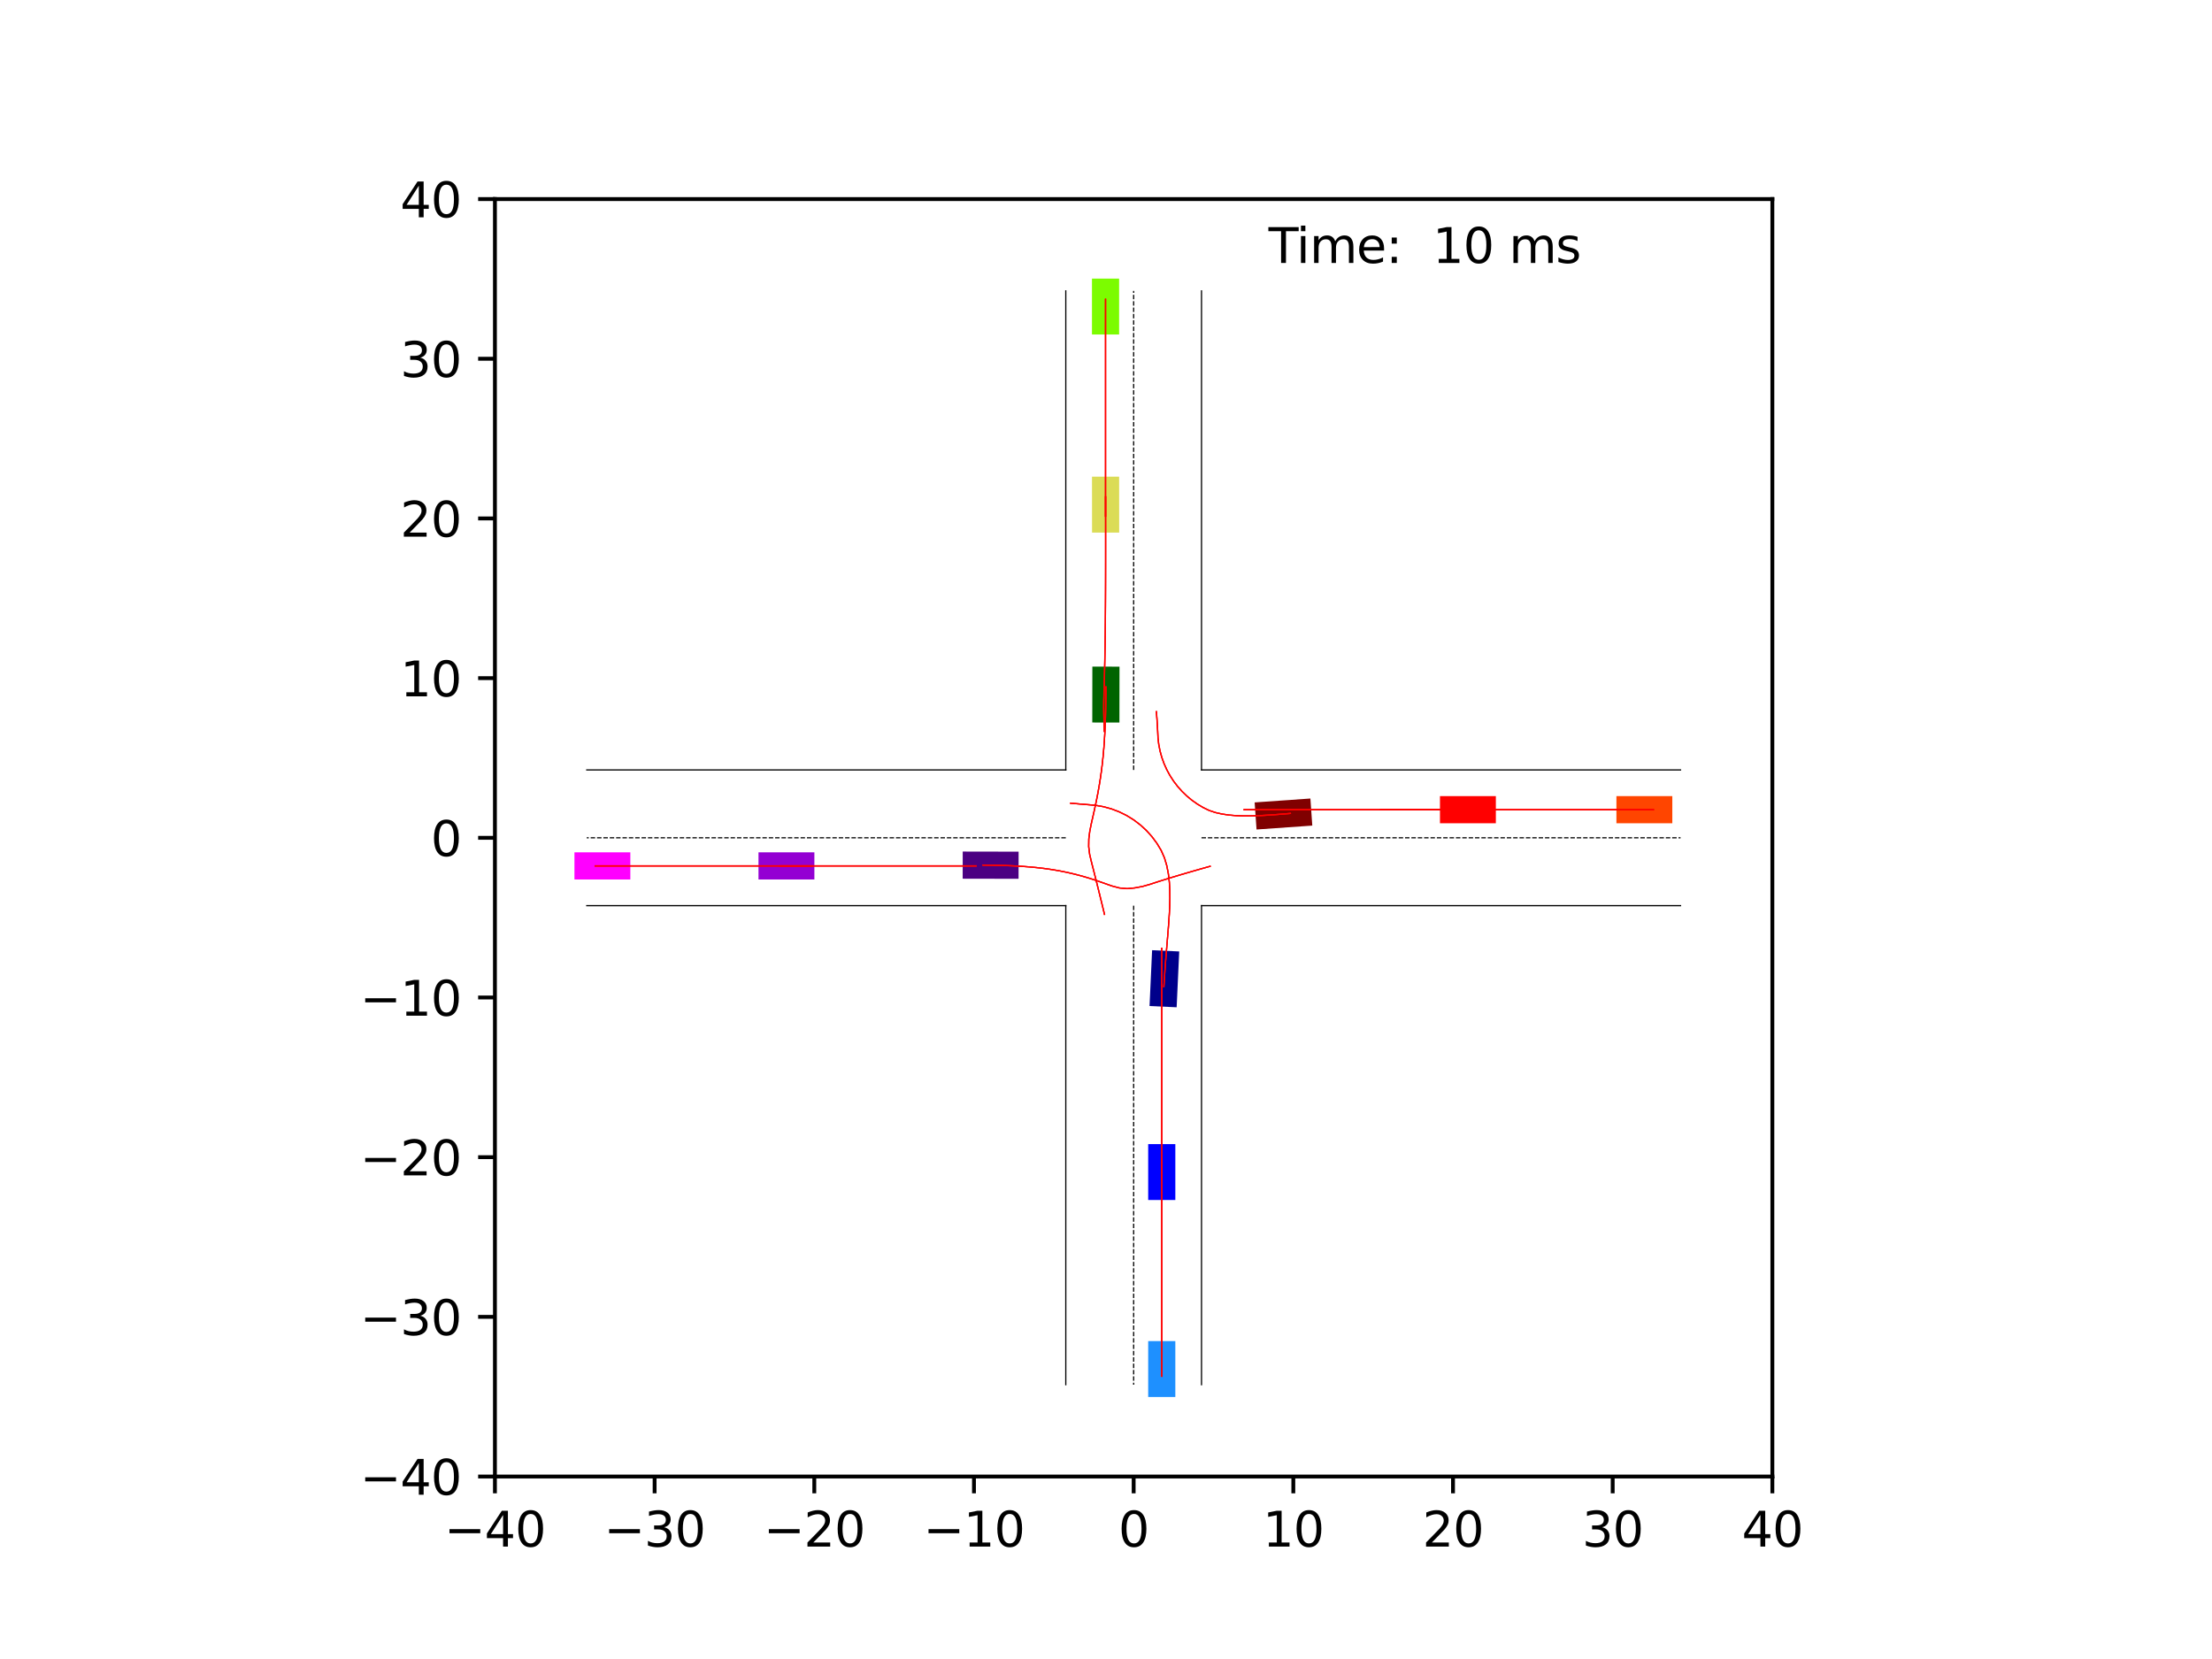 <?xml version="1.0" encoding="utf-8" standalone="no"?>
<!DOCTYPE svg PUBLIC "-//W3C//DTD SVG 1.1//EN"
  "http://www.w3.org/Graphics/SVG/1.1/DTD/svg11.dtd">
<svg xmlns:xlink="http://www.w3.org/1999/xlink" width="460.8pt" height="345.6pt" viewBox="0 0 460.8 345.6" xmlns="http://www.w3.org/2000/svg" version="1.1">
 <defs>
  <style type="text/css">*{stroke-linejoin: round; stroke-linecap: butt}</style>
 </defs>
 <g id="figure_1">
  <g id="patch_1">
   <path d="M 0 345.6 
L 460.8 345.6 
L 460.8 0 
L 0 0 
z
" style="fill: #ffffff"/>
  </g>
  <g id="axes_1">
   <g id="patch_2">
    <path d="M 103.104 307.584 
L 369.216 307.584 
L 369.216 41.472 
L 103.104 41.472 
z
" style="fill: #ffffff"/>
   </g>
   <g id="patch_3">
    <path d="M 245.118 209.835 
L 245.653 198.205 
L 240.004 197.945 
L 239.469 209.575 
z
" clip-path="url(#pdc57e44e2f)" style="fill: #00008b"/>
   </g>
   <g id="patch_4">
    <path d="M 272.979 166.345 
L 261.365 167.159 
L 261.76 172.8 
L 273.374 171.986 
z
" clip-path="url(#pdc57e44e2f)" style="fill: #800000"/>
   </g>
   <g id="patch_5">
    <path d="M 227.558 138.867 
L 227.541 150.509 
L 233.196 150.518 
L 233.213 138.875 
z
" clip-path="url(#pdc57e44e2f)" style="fill: #006400"/>
   </g>
   <g id="patch_6">
    <path d="M 200.543 183.048 
L 212.185 183.07 
L 212.196 177.416 
L 200.554 177.394 
z
" clip-path="url(#pdc57e44e2f)" style="fill: #4b0082"/>
   </g>
   <g id="patch_7">
    <path d="M 244.843 249.982 
L 244.843 238.339 
L 239.188 238.339 
L 239.188 249.982 
z
" clip-path="url(#pdc57e44e2f)" style="fill: #0000ff"/>
   </g>
   <g id="patch_8">
    <path d="M 311.614 165.845 
L 299.971 165.845 
L 299.971 171.5 
L 311.614 171.5 
z
" clip-path="url(#pdc57e44e2f)" style="fill: #ff0000"/>
   </g>
   <g id="patch_9">
    <path d="M 227.482 99.305 
L 227.492 110.947 
L 233.147 110.943 
L 233.137 99.3 
z
" clip-path="url(#pdc57e44e2f)" style="fill: #dbdc56"/>
   </g>
   <g id="patch_10">
    <path d="M 158.009 183.211 
L 169.651 183.211 
L 169.651 177.556 
L 158.009 177.556 
z
" clip-path="url(#pdc57e44e2f)" style="fill: #9400d3"/>
   </g>
   <g id="patch_11">
    <path d="M 244.843 291.018 
L 244.843 279.376 
L 239.188 279.376 
L 239.188 291.018 
z
" clip-path="url(#pdc57e44e2f)" style="fill: #1e90ff"/>
   </g>
   <g id="patch_12">
    <path d="M 348.374 165.845 
L 336.731 165.845 
L 336.731 171.5 
L 348.374 171.5 
z
" clip-path="url(#pdc57e44e2f)" style="fill: #ff4500"/>
   </g>
   <g id="patch_13">
    <path d="M 227.477 58.038 
L 227.477 69.68 
L 233.132 69.68 
L 233.132 58.038 
z
" clip-path="url(#pdc57e44e2f)" style="fill: #7cfc00"/>
   </g>
   <g id="patch_14">
    <path d="M 119.67 183.211 
L 131.312 183.211 
L 131.312 177.556 
L 119.67 177.556 
z
" clip-path="url(#pdc57e44e2f)" style="fill: #ff00ff"/>
   </g>
   <g id="matplotlib.axis_1">
    <g id="xtick_1">
     <g id="line2d_1">
      <defs>
       <path id="m5365b24c7c" d="M 0 0 
L 0 3.5 
" style="stroke: #000000; stroke-width: 0.8"/>
      </defs>
      <g>
       <use xlink:href="#m5365b24c7c" x="103.104" y="307.584" style="stroke: #000000; stroke-width: 0.8"/>
      </g>
     </g>
     <g id="text_1">
      <!-- −40 -->
      <g transform="translate(92.552 322.182) scale(0.1 -0.1)">
       <defs>
        <path id="DejaVuSans-2212" d="M 678 2272 
L 4684 2272 
L 4684 1741 
L 678 1741 
L 678 2272 
z
" transform="scale(0.016)"/>
        <path id="DejaVuSans-34" d="M 2419 4116 
L 825 1625 
L 2419 1625 
L 2419 4116 
z
M 2253 4666 
L 3047 4666 
L 3047 1625 
L 3713 1625 
L 3713 1100 
L 3047 1100 
L 3047 0 
L 2419 0 
L 2419 1100 
L 313 1100 
L 313 1709 
L 2253 4666 
z
" transform="scale(0.016)"/>
        <path id="DejaVuSans-30" d="M 2034 4250 
Q 1547 4250 1301 3770 
Q 1056 3291 1056 2328 
Q 1056 1369 1301 889 
Q 1547 409 2034 409 
Q 2525 409 2770 889 
Q 3016 1369 3016 2328 
Q 3016 3291 2770 3770 
Q 2525 4250 2034 4250 
z
M 2034 4750 
Q 2819 4750 3233 4129 
Q 3647 3509 3647 2328 
Q 3647 1150 3233 529 
Q 2819 -91 2034 -91 
Q 1250 -91 836 529 
Q 422 1150 422 2328 
Q 422 3509 836 4129 
Q 1250 4750 2034 4750 
z
" transform="scale(0.016)"/>
       </defs>
       <use xlink:href="#DejaVuSans-2212"/>
       <use xlink:href="#DejaVuSans-34" x="83.789"/>
       <use xlink:href="#DejaVuSans-30" x="147.412"/>
      </g>
     </g>
    </g>
    <g id="xtick_2">
     <g id="line2d_2">
      <g>
       <use xlink:href="#m5365b24c7c" x="136.368" y="307.584" style="stroke: #000000; stroke-width: 0.8"/>
      </g>
     </g>
     <g id="text_2">
      <!-- −30 -->
      <g transform="translate(125.816 322.182) scale(0.1 -0.1)">
       <defs>
        <path id="DejaVuSans-33" d="M 2597 2516 
Q 3050 2419 3304 2112 
Q 3559 1806 3559 1356 
Q 3559 666 3084 287 
Q 2609 -91 1734 -91 
Q 1441 -91 1130 -33 
Q 819 25 488 141 
L 488 750 
Q 750 597 1062 519 
Q 1375 441 1716 441 
Q 2309 441 2620 675 
Q 2931 909 2931 1356 
Q 2931 1769 2642 2001 
Q 2353 2234 1838 2234 
L 1294 2234 
L 1294 2753 
L 1863 2753 
Q 2328 2753 2575 2939 
Q 2822 3125 2822 3475 
Q 2822 3834 2567 4026 
Q 2313 4219 1838 4219 
Q 1578 4219 1281 4162 
Q 984 4106 628 3988 
L 628 4550 
Q 988 4650 1302 4700 
Q 1616 4750 1894 4750 
Q 2613 4750 3031 4423 
Q 3450 4097 3450 3541 
Q 3450 3153 3228 2886 
Q 3006 2619 2597 2516 
z
" transform="scale(0.016)"/>
       </defs>
       <use xlink:href="#DejaVuSans-2212"/>
       <use xlink:href="#DejaVuSans-33" x="83.789"/>
       <use xlink:href="#DejaVuSans-30" x="147.412"/>
      </g>
     </g>
    </g>
    <g id="xtick_3">
     <g id="line2d_3">
      <g>
       <use xlink:href="#m5365b24c7c" x="169.632" y="307.584" style="stroke: #000000; stroke-width: 0.8"/>
      </g>
     </g>
     <g id="text_3">
      <!-- −20 -->
      <g transform="translate(159.08 322.182) scale(0.1 -0.1)">
       <defs>
        <path id="DejaVuSans-32" d="M 1228 531 
L 3431 531 
L 3431 0 
L 469 0 
L 469 531 
Q 828 903 1448 1529 
Q 2069 2156 2228 2338 
Q 2531 2678 2651 2914 
Q 2772 3150 2772 3378 
Q 2772 3750 2511 3984 
Q 2250 4219 1831 4219 
Q 1534 4219 1204 4116 
Q 875 4013 500 3803 
L 500 4441 
Q 881 4594 1212 4672 
Q 1544 4750 1819 4750 
Q 2544 4750 2975 4387 
Q 3406 4025 3406 3419 
Q 3406 3131 3298 2873 
Q 3191 2616 2906 2266 
Q 2828 2175 2409 1742 
Q 1991 1309 1228 531 
z
" transform="scale(0.016)"/>
       </defs>
       <use xlink:href="#DejaVuSans-2212"/>
       <use xlink:href="#DejaVuSans-32" x="83.789"/>
       <use xlink:href="#DejaVuSans-30" x="147.412"/>
      </g>
     </g>
    </g>
    <g id="xtick_4">
     <g id="line2d_4">
      <g>
       <use xlink:href="#m5365b24c7c" x="202.896" y="307.584" style="stroke: #000000; stroke-width: 0.8"/>
      </g>
     </g>
     <g id="text_4">
      <!-- −10 -->
      <g transform="translate(192.344 322.182) scale(0.1 -0.1)">
       <defs>
        <path id="DejaVuSans-31" d="M 794 531 
L 1825 531 
L 1825 4091 
L 703 3866 
L 703 4441 
L 1819 4666 
L 2450 4666 
L 2450 531 
L 3481 531 
L 3481 0 
L 794 0 
L 794 531 
z
" transform="scale(0.016)"/>
       </defs>
       <use xlink:href="#DejaVuSans-2212"/>
       <use xlink:href="#DejaVuSans-31" x="83.789"/>
       <use xlink:href="#DejaVuSans-30" x="147.412"/>
      </g>
     </g>
    </g>
    <g id="xtick_5">
     <g id="line2d_5">
      <g>
       <use xlink:href="#m5365b24c7c" x="236.16" y="307.584" style="stroke: #000000; stroke-width: 0.8"/>
      </g>
     </g>
     <g id="text_5">
      <!-- 0 -->
      <g transform="translate(232.979 322.182) scale(0.1 -0.1)">
       <use xlink:href="#DejaVuSans-30"/>
      </g>
     </g>
    </g>
    <g id="xtick_6">
     <g id="line2d_6">
      <g>
       <use xlink:href="#m5365b24c7c" x="269.424" y="307.584" style="stroke: #000000; stroke-width: 0.8"/>
      </g>
     </g>
     <g id="text_6">
      <!-- 10 -->
      <g transform="translate(263.062 322.182) scale(0.1 -0.1)">
       <use xlink:href="#DejaVuSans-31"/>
       <use xlink:href="#DejaVuSans-30" x="63.623"/>
      </g>
     </g>
    </g>
    <g id="xtick_7">
     <g id="line2d_7">
      <g>
       <use xlink:href="#m5365b24c7c" x="302.688" y="307.584" style="stroke: #000000; stroke-width: 0.8"/>
      </g>
     </g>
     <g id="text_7">
      <!-- 20 -->
      <g transform="translate(296.325 322.182) scale(0.1 -0.1)">
       <use xlink:href="#DejaVuSans-32"/>
       <use xlink:href="#DejaVuSans-30" x="63.623"/>
      </g>
     </g>
    </g>
    <g id="xtick_8">
     <g id="line2d_8">
      <g>
       <use xlink:href="#m5365b24c7c" x="335.952" y="307.584" style="stroke: #000000; stroke-width: 0.8"/>
      </g>
     </g>
     <g id="text_8">
      <!-- 30 -->
      <g transform="translate(329.589 322.182) scale(0.1 -0.1)">
       <use xlink:href="#DejaVuSans-33"/>
       <use xlink:href="#DejaVuSans-30" x="63.623"/>
      </g>
     </g>
    </g>
    <g id="xtick_9">
     <g id="line2d_9">
      <g>
       <use xlink:href="#m5365b24c7c" x="369.216" y="307.584" style="stroke: #000000; stroke-width: 0.8"/>
      </g>
     </g>
     <g id="text_9">
      <!-- 40 -->
      <g transform="translate(362.853 322.182) scale(0.1 -0.1)">
       <use xlink:href="#DejaVuSans-34"/>
       <use xlink:href="#DejaVuSans-30" x="63.623"/>
      </g>
     </g>
    </g>
   </g>
   <g id="matplotlib.axis_2">
    <g id="ytick_1">
     <g id="line2d_10">
      <defs>
       <path id="mca90a2804e" d="M 0 0 
L -3.5 0 
" style="stroke: #000000; stroke-width: 0.8"/>
      </defs>
      <g>
       <use xlink:href="#mca90a2804e" x="103.104" y="307.584" style="stroke: #000000; stroke-width: 0.8"/>
      </g>
     </g>
     <g id="text_10">
      <!-- −40 -->
      <g transform="translate(74.999 311.383) scale(0.1 -0.1)">
       <use xlink:href="#DejaVuSans-2212"/>
       <use xlink:href="#DejaVuSans-34" x="83.789"/>
       <use xlink:href="#DejaVuSans-30" x="147.412"/>
      </g>
     </g>
    </g>
    <g id="ytick_2">
     <g id="line2d_11">
      <g>
       <use xlink:href="#mca90a2804e" x="103.104" y="274.32" style="stroke: #000000; stroke-width: 0.8"/>
      </g>
     </g>
     <g id="text_11">
      <!-- −30 -->
      <g transform="translate(74.999 278.119) scale(0.1 -0.1)">
       <use xlink:href="#DejaVuSans-2212"/>
       <use xlink:href="#DejaVuSans-33" x="83.789"/>
       <use xlink:href="#DejaVuSans-30" x="147.412"/>
      </g>
     </g>
    </g>
    <g id="ytick_3">
     <g id="line2d_12">
      <g>
       <use xlink:href="#mca90a2804e" x="103.104" y="241.056" style="stroke: #000000; stroke-width: 0.8"/>
      </g>
     </g>
     <g id="text_12">
      <!-- −20 -->
      <g transform="translate(74.999 244.855) scale(0.1 -0.1)">
       <use xlink:href="#DejaVuSans-2212"/>
       <use xlink:href="#DejaVuSans-32" x="83.789"/>
       <use xlink:href="#DejaVuSans-30" x="147.412"/>
      </g>
     </g>
    </g>
    <g id="ytick_4">
     <g id="line2d_13">
      <g>
       <use xlink:href="#mca90a2804e" x="103.104" y="207.792" style="stroke: #000000; stroke-width: 0.8"/>
      </g>
     </g>
     <g id="text_13">
      <!-- −10 -->
      <g transform="translate(74.999 211.591) scale(0.1 -0.1)">
       <use xlink:href="#DejaVuSans-2212"/>
       <use xlink:href="#DejaVuSans-31" x="83.789"/>
       <use xlink:href="#DejaVuSans-30" x="147.412"/>
      </g>
     </g>
    </g>
    <g id="ytick_5">
     <g id="line2d_14">
      <g>
       <use xlink:href="#mca90a2804e" x="103.104" y="174.528" style="stroke: #000000; stroke-width: 0.8"/>
      </g>
     </g>
     <g id="text_14">
      <!-- 0 -->
      <g transform="translate(89.742 178.327) scale(0.1 -0.1)">
       <use xlink:href="#DejaVuSans-30"/>
      </g>
     </g>
    </g>
    <g id="ytick_6">
     <g id="line2d_15">
      <g>
       <use xlink:href="#mca90a2804e" x="103.104" y="141.264" style="stroke: #000000; stroke-width: 0.8"/>
      </g>
     </g>
     <g id="text_15">
      <!-- 10 -->
      <g transform="translate(83.379 145.063) scale(0.1 -0.1)">
       <use xlink:href="#DejaVuSans-31"/>
       <use xlink:href="#DejaVuSans-30" x="63.623"/>
      </g>
     </g>
    </g>
    <g id="ytick_7">
     <g id="line2d_16">
      <g>
       <use xlink:href="#mca90a2804e" x="103.104" y="108" style="stroke: #000000; stroke-width: 0.8"/>
      </g>
     </g>
     <g id="text_16">
      <!-- 20 -->
      <g transform="translate(83.379 111.799) scale(0.1 -0.1)">
       <use xlink:href="#DejaVuSans-32"/>
       <use xlink:href="#DejaVuSans-30" x="63.623"/>
      </g>
     </g>
    </g>
    <g id="ytick_8">
     <g id="line2d_17">
      <g>
       <use xlink:href="#mca90a2804e" x="103.104" y="74.736" style="stroke: #000000; stroke-width: 0.8"/>
      </g>
     </g>
     <g id="text_17">
      <!-- 30 -->
      <g transform="translate(83.379 78.535) scale(0.1 -0.1)">
       <use xlink:href="#DejaVuSans-33"/>
       <use xlink:href="#DejaVuSans-30" x="63.623"/>
      </g>
     </g>
    </g>
    <g id="ytick_9">
     <g id="line2d_18">
      <g>
       <use xlink:href="#mca90a2804e" x="103.104" y="41.472" style="stroke: #000000; stroke-width: 0.8"/>
      </g>
     </g>
     <g id="text_18">
      <!-- 40 -->
      <g transform="translate(83.379 45.271) scale(0.1 -0.1)">
       <use xlink:href="#DejaVuSans-34"/>
       <use xlink:href="#DejaVuSans-30" x="63.623"/>
      </g>
     </g>
    </g>
   </g>
   <g id="line2d_19">
    <path d="M 250.297 288.457 
L 250.297 188.665 
" clip-path="url(#pdc57e44e2f)" style="fill: none; stroke: #000000; stroke-width: 0.25; stroke-linecap: square"/>
   </g>
   <g id="line2d_20">
    <path d="M 250.297 188.665 
L 350.089 188.665 
" clip-path="url(#pdc57e44e2f)" style="fill: none; stroke: #000000; stroke-width: 0.25; stroke-linecap: square"/>
   </g>
   <g id="line2d_21">
    <path d="M 350.089 160.391 
L 250.297 160.391 
" clip-path="url(#pdc57e44e2f)" style="fill: none; stroke: #000000; stroke-width: 0.25; stroke-linecap: square"/>
   </g>
   <g id="line2d_22">
    <path d="M 250.297 160.391 
L 250.297 60.599 
" clip-path="url(#pdc57e44e2f)" style="fill: none; stroke: #000000; stroke-width: 0.25; stroke-linecap: square"/>
   </g>
   <g id="line2d_23">
    <path d="M 222.023 60.599 
L 222.023 160.391 
" clip-path="url(#pdc57e44e2f)" style="fill: none; stroke: #000000; stroke-width: 0.25; stroke-linecap: square"/>
   </g>
   <g id="line2d_24">
    <path d="M 222.023 160.391 
L 122.231 160.391 
" clip-path="url(#pdc57e44e2f)" style="fill: none; stroke: #000000; stroke-width: 0.25; stroke-linecap: square"/>
   </g>
   <g id="line2d_25">
    <path d="M 122.231 188.665 
L 222.023 188.665 
" clip-path="url(#pdc57e44e2f)" style="fill: none; stroke: #000000; stroke-width: 0.25; stroke-linecap: square"/>
   </g>
   <g id="line2d_26">
    <path d="M 222.023 188.665 
L 222.023 288.457 
" clip-path="url(#pdc57e44e2f)" style="fill: none; stroke: #000000; stroke-width: 0.25; stroke-linecap: square"/>
   </g>
   <g id="line2d_27">
    <path d="M 250.297 174.528 
L 350.089 174.528 
" clip-path="url(#pdc57e44e2f)" style="fill: none; stroke-dasharray: 0.925,0.4; stroke-dashoffset: 0; stroke: #000000; stroke-width: 0.25"/>
   </g>
   <g id="line2d_28">
    <path d="M 236.16 160.391 
L 236.16 60.599 
" clip-path="url(#pdc57e44e2f)" style="fill: none; stroke-dasharray: 0.925,0.4; stroke-dashoffset: 0; stroke: #000000; stroke-width: 0.25"/>
   </g>
   <g id="line2d_29">
    <path d="M 222.023 174.528 
L 122.231 174.528 
" clip-path="url(#pdc57e44e2f)" style="fill: none; stroke-dasharray: 0.925,0.4; stroke-dashoffset: 0; stroke: #000000; stroke-width: 0.25"/>
   </g>
   <g id="line2d_30">
    <path d="M 236.16 188.665 
L 236.16 288.457 
" clip-path="url(#pdc57e44e2f)" style="fill: none; stroke-dasharray: 0.925,0.4; stroke-dashoffset: 0; stroke: #000000; stroke-width: 0.25"/>
   </g>
   <g id="line2d_31">
    <path d="M 242.456 205.546 
L 242.559 203.89 
L 242.67 202.231 
L 242.791 200.568 
L 242.922 198.903 
L 243.061 197.233 
L 243.202 195.561 
L 243.341 193.884 
L 243.472 192.202 
L 243.585 190.515 
L 243.669 188.823 
L 243.711 187.126 
L 243.693 185.424 
L 243.595 183.722 
L 243.396 182.025 
L 243.069 180.345 
L 242.583 178.702 
L 241.891 177.131 
L 241.003 175.661 
L 239.978 174.28 
L 238.828 173.001 
L 237.56 171.835 
L 236.187 170.795 
L 234.72 169.888 
L 233.173 169.123 
L 231.561 168.506 
L 229.897 168.045 
L 228.196 167.743 
L 226.473 167.603 
L 224.752 167.455 
L 223.029 167.312 
" clip-path="url(#pdc57e44e2f)" style="fill: none; stroke: #ff0000; stroke-opacity: 0.2; stroke-width: 0.25; stroke-linecap: square"/>
   </g>
   <g id="line2d_32">
    <path d="M 242.456 205.546 
L 242.559 203.89 
L 242.67 202.231 
L 242.791 200.569 
L 242.921 198.903 
L 243.058 197.234 
L 243.198 195.562 
L 243.337 193.886 
L 243.467 192.205 
L 243.579 190.519 
L 243.662 188.827 
L 243.703 187.131 
L 243.684 185.43 
L 243.585 183.729 
L 243.386 182.033 
L 243.058 180.354 
L 242.572 178.712 
L 241.88 177.142 
L 240.991 175.673 
L 239.968 174.293 
L 238.817 173.015 
L 237.55 171.85 
L 236.179 170.808 
L 234.714 169.9 
L 233.169 169.134 
L 231.556 168.519 
L 229.892 168.058 
L 228.192 167.758 
L 226.47 167.618 
L 224.748 167.473 
L 223.027 167.322 
" clip-path="url(#pdc57e44e2f)" style="fill: none; stroke: #ff0000; stroke-opacity: 0.4; stroke-width: 0.25; stroke-linecap: square"/>
   </g>
   <g id="line2d_33">
    <path d="M 242.456 205.546 
L 242.56 203.89 
L 242.671 202.231 
L 242.792 200.568 
L 242.923 198.903 
L 243.061 197.234 
L 243.202 195.561 
L 243.341 193.884 
L 243.471 192.203 
L 243.584 190.517 
L 243.668 188.825 
L 243.709 187.127 
L 243.69 185.426 
L 243.593 183.724 
L 243.393 182.028 
L 243.066 180.348 
L 242.579 178.705 
L 241.886 177.135 
L 240.997 175.665 
L 239.974 174.284 
L 238.822 173.006 
L 237.554 171.841 
L 236.181 170.799 
L 234.715 169.89 
L 233.169 169.124 
L 231.556 168.509 
L 229.891 168.049 
L 228.189 167.749 
L 226.466 167.609 
L 224.743 167.467 
L 223.021 167.315 
" clip-path="url(#pdc57e44e2f)" style="fill: none; stroke: #ff0000; stroke-opacity: 0.6; stroke-width: 0.25; stroke-linecap: square"/>
   </g>
   <g id="line2d_34">
    <path d="M 242.456 205.546 
L 242.56 203.89 
L 242.671 202.231 
L 242.792 200.569 
L 242.923 198.903 
L 243.06 197.234 
L 243.201 195.561 
L 243.339 193.885 
L 243.469 192.204 
L 243.581 190.517 
L 243.664 188.825 
L 243.705 187.128 
L 243.686 185.427 
L 243.587 183.726 
L 243.386 182.03 
L 243.058 180.351 
L 242.57 178.708 
L 241.875 177.139 
L 240.985 175.67 
L 239.961 174.29 
L 238.808 173.013 
L 237.54 171.849 
L 236.167 170.807 
L 234.702 169.899 
L 233.156 169.133 
L 231.543 168.517 
L 229.878 168.056 
L 228.177 167.755 
L 226.455 167.615 
L 224.732 167.472 
L 223.011 167.319 
" clip-path="url(#pdc57e44e2f)" style="fill: none; stroke: #ff0000; stroke-opacity: 0.8; stroke-width: 0.25; stroke-linecap: square"/>
   </g>
   <g id="line2d_35">
    <path d="M 242.456 205.546 
L 242.561 203.89 
L 242.672 202.231 
L 242.793 200.569 
L 242.924 198.903 
L 243.062 197.234 
L 243.203 195.561 
L 243.343 193.885 
L 243.473 192.203 
L 243.586 190.517 
L 243.67 188.825 
L 243.712 187.128 
L 243.693 185.427 
L 243.596 183.725 
L 243.396 182.028 
L 243.069 180.349 
L 242.582 178.706 
L 241.889 177.136 
L 240.999 175.666 
L 239.974 174.286 
L 238.824 173.007 
L 237.556 171.841 
L 236.183 170.8 
L 234.717 169.893 
L 233.17 169.128 
L 231.557 168.511 
L 229.893 168.05 
L 228.191 167.748 
L 226.469 167.609 
L 224.746 167.467 
L 223.024 167.314 
" clip-path="url(#pdc57e44e2f)" style="fill: none; stroke: #ff0000; stroke-width: 0.25; stroke-linecap: square"/>
   </g>
   <g id="line2d_36">
    <path d="M 268.81 169.45 
L 267.37 169.57 
L 265.933 169.682 
L 264.5 169.784 
L 263.07 169.87 
L 261.643 169.934 
L 260.219 169.967 
L 258.8 169.961 
L 257.385 169.903 
L 255.979 169.781 
L 254.586 169.577 
L 253.216 169.271 
L 251.885 168.833 
L 250.627 168.226 
L 249.429 167.512 
L 248.292 166.711 
L 247.221 165.826 
L 246.222 164.865 
L 245.3 163.831 
L 244.461 162.732 
L 243.708 161.574 
L 243.046 160.363 
L 242.478 159.106 
L 242.007 157.811 
L 241.636 156.484 
L 241.366 155.134 
L 241.199 153.767 
L 241.136 152.392 
L 241.055 151.018 
L 240.962 149.645 
L 240.859 148.273 
" clip-path="url(#pdc57e44e2f)" style="fill: none; stroke: #ff0000; stroke-opacity: 0.2; stroke-width: 0.25; stroke-linecap: square"/>
   </g>
   <g id="line2d_37">
    <path d="M 268.81 169.45 
L 267.37 169.57 
L 265.933 169.682 
L 264.5 169.783 
L 263.07 169.869 
L 261.643 169.932 
L 260.219 169.965 
L 258.8 169.958 
L 257.385 169.899 
L 255.979 169.776 
L 254.587 169.571 
L 253.217 169.264 
L 251.887 168.825 
L 250.629 168.216 
L 249.433 167.501 
L 248.296 166.698 
L 247.227 165.812 
L 246.229 164.849 
L 245.31 163.814 
L 244.472 162.713 
L 243.722 161.554 
L 243.062 160.342 
L 242.496 159.084 
L 242.027 157.788 
L 241.659 156.461 
L 241.391 155.11 
L 241.227 153.743 
L 241.167 152.368 
L 241.089 150.994 
L 240.999 149.621 
L 240.897 148.249 
" clip-path="url(#pdc57e44e2f)" style="fill: none; stroke: #ff0000; stroke-opacity: 0.4; stroke-width: 0.25; stroke-linecap: square"/>
   </g>
   <g id="line2d_38">
    <path d="M 268.81 169.45 
L 267.37 169.571 
L 265.933 169.683 
L 264.5 169.786 
L 263.07 169.872 
L 261.643 169.936 
L 260.22 169.969 
L 258.8 169.963 
L 257.386 169.906 
L 255.979 169.783 
L 254.587 169.579 
L 253.217 169.272 
L 251.886 168.834 
L 250.629 168.225 
L 249.432 167.51 
L 248.296 166.708 
L 247.226 165.822 
L 246.228 164.859 
L 245.308 163.825 
L 244.47 162.724 
L 243.719 161.565 
L 243.059 160.353 
L 242.494 159.095 
L 242.025 157.799 
L 241.656 156.472 
L 241.388 155.121 
L 241.223 153.755 
L 241.162 152.38 
L 241.084 151.006 
L 240.995 149.632 
L 240.89 148.26 
" clip-path="url(#pdc57e44e2f)" style="fill: none; stroke: #ff0000; stroke-opacity: 0.6; stroke-width: 0.25; stroke-linecap: square"/>
   </g>
   <g id="line2d_39">
    <path d="M 268.81 169.45 
L 267.37 169.571 
L 265.933 169.684 
L 264.5 169.786 
L 263.07 169.872 
L 261.643 169.936 
L 260.22 169.97 
L 258.8 169.963 
L 257.386 169.905 
L 255.98 169.783 
L 254.587 169.578 
L 253.218 169.27 
L 251.888 168.83 
L 250.632 168.219 
L 249.436 167.503 
L 248.301 166.699 
L 247.232 165.813 
L 246.235 164.848 
L 245.317 163.813 
L 244.48 162.712 
L 243.731 161.552 
L 243.072 160.339 
L 242.508 159.081 
L 242.041 157.784 
L 241.673 156.457 
L 241.407 155.106 
L 241.244 153.739 
L 241.184 152.364 
L 241.108 150.991 
L 241.021 149.617 
L 240.915 148.246 
" clip-path="url(#pdc57e44e2f)" style="fill: none; stroke: #ff0000; stroke-opacity: 0.8; stroke-width: 0.25; stroke-linecap: square"/>
   </g>
   <g id="line2d_40">
    <path d="M 268.81 169.45 
L 267.37 169.572 
L 265.933 169.685 
L 264.5 169.788 
L 263.07 169.875 
L 261.644 169.939 
L 260.22 169.973 
L 258.801 169.967 
L 257.386 169.91 
L 255.98 169.787 
L 254.588 169.582 
L 253.218 169.274 
L 251.889 168.834 
L 250.633 168.221 
L 249.437 167.506 
L 248.301 166.703 
L 247.231 165.817 
L 246.234 164.853 
L 245.315 163.819 
L 244.477 162.718 
L 243.726 161.559 
L 243.066 160.347 
L 242.5 159.09 
L 242.031 157.794 
L 241.662 156.468 
L 241.393 155.117 
L 241.228 153.751 
L 241.166 152.376 
L 241.09 151.002 
L 241.002 149.629 
L 240.892 148.257 
" clip-path="url(#pdc57e44e2f)" style="fill: none; stroke: #ff0000; stroke-width: 0.25; stroke-linecap: square"/>
   </g>
   <g id="line2d_41">
    <path d="M 230.391 143.098 
L 230.377 144.692 
L 230.358 146.286 
L 230.329 147.88 
L 230.287 149.474 
L 230.23 151.067 
L 230.157 152.66 
L 230.064 154.252 
L 229.949 155.843 
L 229.809 157.433 
L 229.642 159.02 
L 229.447 160.606 
L 229.223 162.188 
L 228.969 163.767 
L 228.687 165.342 
L 228.379 166.914 
L 228.048 168.482 
L 227.701 170.048 
L 227.346 171.614 
L 227.034 173.19 
L 226.831 174.785 
L 226.809 176.394 
L 227.011 177.991 
L 227.381 179.558 
L 227.779 181.118 
L 228.172 182.679 
L 228.562 184.24 
L 228.949 185.803 
L 229.333 187.365 
L 229.715 188.929 
L 230.092 190.493 
" clip-path="url(#pdc57e44e2f)" style="fill: none; stroke: #ff0000; stroke-opacity: 0.2; stroke-width: 0.25; stroke-linecap: square"/>
   </g>
   <g id="line2d_42">
    <path d="M 230.391 143.098 
L 230.377 144.692 
L 230.358 146.286 
L 230.329 147.88 
L 230.288 149.473 
L 230.231 151.067 
L 230.158 152.659 
L 230.065 154.251 
L 229.95 155.842 
L 229.811 157.432 
L 229.645 159.019 
L 229.45 160.604 
L 229.225 162.187 
L 228.972 163.765 
L 228.69 165.34 
L 228.381 166.911 
L 228.05 168.479 
L 227.703 170.045 
L 227.347 171.61 
L 227.035 173.186 
L 226.832 174.781 
L 226.809 176.39 
L 227.01 177.987 
L 227.379 179.554 
L 227.776 181.113 
L 228.168 182.674 
L 228.558 184.236 
L 228.945 185.797 
L 229.329 187.36 
L 229.71 188.923 
L 230.087 190.487 
" clip-path="url(#pdc57e44e2f)" style="fill: none; stroke: #ff0000; stroke-opacity: 0.4; stroke-width: 0.25; stroke-linecap: square"/>
   </g>
   <g id="line2d_43">
    <path d="M 230.391 143.098 
L 230.377 144.692 
L 230.358 146.286 
L 230.329 147.88 
L 230.287 149.473 
L 230.231 151.067 
L 230.157 152.659 
L 230.064 154.251 
L 229.949 155.842 
L 229.809 157.432 
L 229.642 159.019 
L 229.446 160.604 
L 229.22 162.186 
L 228.965 163.765 
L 228.681 165.34 
L 228.371 166.911 
L 228.038 168.478 
L 227.688 170.044 
L 227.33 171.609 
L 227.017 173.185 
L 226.813 174.78 
L 226.79 176.389 
L 226.993 177.986 
L 227.363 179.553 
L 227.762 181.113 
L 228.156 182.673 
L 228.548 184.235 
L 228.937 185.796 
L 229.323 187.359 
L 229.706 188.922 
L 230.084 190.486 
" clip-path="url(#pdc57e44e2f)" style="fill: none; stroke: #ff0000; stroke-opacity: 0.6; stroke-width: 0.25; stroke-linecap: square"/>
   </g>
   <g id="line2d_44">
    <path d="M 230.391 143.098 
L 230.377 144.692 
L 230.358 146.286 
L 230.33 147.88 
L 230.288 149.473 
L 230.233 151.066 
L 230.16 152.659 
L 230.067 154.251 
L 229.952 155.842 
L 229.812 157.431 
L 229.646 159.019 
L 229.45 160.604 
L 229.225 162.186 
L 228.971 163.764 
L 228.687 165.339 
L 228.378 166.91 
L 228.045 168.477 
L 227.695 170.042 
L 227.337 171.607 
L 227.023 173.183 
L 226.82 174.778 
L 226.797 176.387 
L 226.999 177.983 
L 227.37 179.55 
L 227.769 181.11 
L 228.162 182.67 
L 228.554 184.231 
L 228.943 185.793 
L 229.328 187.355 
L 229.711 188.918 
L 230.089 190.482 
" clip-path="url(#pdc57e44e2f)" style="fill: none; stroke: #ff0000; stroke-opacity: 0.8; stroke-width: 0.25; stroke-linecap: square"/>
   </g>
   <g id="line2d_45">
    <path d="M 230.391 143.098 
L 230.377 144.692 
L 230.358 146.286 
L 230.329 147.88 
L 230.287 149.473 
L 230.231 151.067 
L 230.157 152.659 
L 230.064 154.251 
L 229.948 155.842 
L 229.808 157.432 
L 229.64 159.02 
L 229.444 160.605 
L 229.218 162.187 
L 228.962 163.765 
L 228.677 165.34 
L 228.366 166.911 
L 228.032 168.478 
L 227.681 170.044 
L 227.322 171.609 
L 227.007 173.185 
L 226.803 174.78 
L 226.781 176.389 
L 226.984 177.986 
L 227.356 179.553 
L 227.757 181.112 
L 228.152 182.673 
L 228.545 184.234 
L 228.935 185.796 
L 229.322 187.358 
L 229.705 188.921 
L 230.085 190.485 
" clip-path="url(#pdc57e44e2f)" style="fill: none; stroke: #ff0000; stroke-width: 0.25; stroke-linecap: square"/>
   </g>
   <g id="line2d_46">
    <path d="M 204.768 180.208 
L 206.37 180.23 
L 207.971 180.262 
L 209.573 180.309 
L 211.175 180.377 
L 212.777 180.469 
L 214.377 180.589 
L 215.976 180.741 
L 217.573 180.929 
L 219.165 181.159 
L 220.753 181.432 
L 222.333 181.753 
L 223.904 182.122 
L 225.466 182.538 
L 227.017 183.001 
L 228.557 183.505 
L 230.088 184.044 
L 231.619 184.588 
L 233.194 184.999 
L 234.817 185.144 
L 236.44 184.984 
L 238.043 184.679 
L 239.613 184.234 
L 241.162 183.719 
L 242.718 183.225 
L 244.277 182.743 
L 245.839 182.271 
L 247.404 181.807 
L 248.97 181.351 
L 250.538 180.901 
L 252.108 180.455 
" clip-path="url(#pdc57e44e2f)" style="fill: none; stroke: #ff0000; stroke-opacity: 0.2; stroke-width: 0.25; stroke-linecap: square"/>
   </g>
   <g id="line2d_47">
    <path d="M 204.768 180.208 
L 206.37 180.232 
L 207.971 180.263 
L 209.573 180.311 
L 211.175 180.378 
L 212.776 180.47 
L 214.377 180.589 
L 215.976 180.74 
L 217.572 180.927 
L 219.164 181.155 
L 220.751 181.427 
L 222.331 181.745 
L 223.903 182.111 
L 225.465 182.525 
L 227.016 182.984 
L 228.556 183.484 
L 230.088 184.02 
L 231.619 184.562 
L 233.192 184.973 
L 234.814 185.119 
L 236.436 184.959 
L 238.038 184.655 
L 239.607 184.208 
L 241.156 183.697 
L 242.712 183.208 
L 244.271 182.729 
L 245.833 182.26 
L 247.397 181.8 
L 248.964 181.347 
L 250.532 180.9 
L 252.101 180.458 
" clip-path="url(#pdc57e44e2f)" style="fill: none; stroke: #ff0000; stroke-opacity: 0.4; stroke-width: 0.25; stroke-linecap: square"/>
   </g>
   <g id="line2d_48">
    <path d="M 204.768 180.208 
L 206.369 180.232 
L 207.971 180.263 
L 209.573 180.31 
L 211.175 180.378 
L 212.776 180.469 
L 214.376 180.588 
L 215.975 180.739 
L 217.571 180.926 
L 219.163 181.153 
L 220.75 181.425 
L 222.329 181.744 
L 223.901 182.11 
L 225.462 182.524 
L 227.013 182.984 
L 228.553 183.485 
L 230.084 184.022 
L 231.614 184.565 
L 233.187 184.978 
L 234.809 185.125 
L 236.431 184.967 
L 238.033 184.664 
L 239.602 184.218 
L 241.151 183.707 
L 242.707 183.217 
L 244.266 182.737 
L 245.827 182.267 
L 247.392 181.806 
L 248.958 181.352 
L 250.526 180.905 
L 252.095 180.462 
" clip-path="url(#pdc57e44e2f)" style="fill: none; stroke: #ff0000; stroke-opacity: 0.6; stroke-width: 0.25; stroke-linecap: square"/>
   </g>
   <g id="line2d_49">
    <path d="M 204.768 180.208 
L 206.369 180.232 
L 207.971 180.262 
L 209.573 180.309 
L 211.175 180.376 
L 212.776 180.467 
L 214.376 180.585 
L 215.974 180.735 
L 217.57 180.922 
L 219.162 181.149 
L 220.749 181.42 
L 222.329 181.738 
L 223.9 182.104 
L 225.461 182.517 
L 227.012 182.976 
L 228.552 183.477 
L 230.082 184.012 
L 231.612 184.556 
L 233.185 184.969 
L 234.806 185.117 
L 236.428 184.958 
L 238.029 184.654 
L 239.598 184.208 
L 241.147 183.699 
L 242.703 183.21 
L 244.262 182.732 
L 245.824 182.263 
L 247.388 181.803 
L 248.954 181.351 
L 250.522 180.905 
L 252.092 180.464 
" clip-path="url(#pdc57e44e2f)" style="fill: none; stroke: #ff0000; stroke-opacity: 0.8; stroke-width: 0.25; stroke-linecap: square"/>
   </g>
   <g id="line2d_50">
    <path d="M 204.768 180.208 
L 206.369 180.232 
L 207.971 180.263 
L 209.573 180.31 
L 211.174 180.376 
L 212.776 180.467 
L 214.376 180.585 
L 215.974 180.736 
L 217.57 180.922 
L 219.162 181.149 
L 220.749 181.421 
L 222.328 181.739 
L 223.899 182.105 
L 225.461 182.518 
L 227.011 182.978 
L 228.551 183.479 
L 230.081 184.015 
L 231.611 184.559 
L 233.184 184.972 
L 234.805 185.121 
L 236.427 184.961 
L 238.029 184.657 
L 239.597 184.211 
L 241.146 183.702 
L 242.702 183.212 
L 244.261 182.734 
L 245.823 182.265 
L 247.387 181.804 
L 248.954 181.352 
L 250.521 180.905 
L 252.091 180.463 
" clip-path="url(#pdc57e44e2f)" style="fill: none; stroke: #ff0000; stroke-width: 0.25; stroke-linecap: square"/>
   </g>
   <g id="line2d_51">
    <path d="M 242.016 245.768 
L 242.016 244.161 
L 242.016 242.553 
L 242.016 240.945 
L 242.016 239.337 
L 242.016 237.73 
L 242.016 236.122 
L 242.016 234.514 
L 242.016 232.906 
L 242.016 231.299 
L 242.016 229.691 
L 242.016 228.083 
L 242.016 226.475 
L 242.016 224.868 
L 242.016 223.26 
L 242.016 221.652 
L 242.016 220.044 
L 242.016 218.436 
L 242.016 216.829 
L 242.016 215.221 
L 242.016 213.613 
L 242.016 212.005 
L 242.016 210.398 
L 242.016 208.79 
L 242.016 207.182 
L 242.016 205.574 
L 242.016 203.967 
L 242.016 202.359 
L 242.016 200.751 
L 242.016 199.143 
L 242.016 197.536 
" clip-path="url(#pdc57e44e2f)" style="fill: none; stroke: #ff0000; stroke-opacity: 0.2; stroke-width: 0.25; stroke-linecap: square"/>
   </g>
   <g id="line2d_52">
    <path d="M 242.016 245.768 
L 242.016 244.161 
L 242.016 242.553 
L 242.016 240.945 
L 242.016 239.337 
L 242.016 237.73 
L 242.016 236.122 
L 242.016 234.514 
L 242.016 232.906 
L 242.016 231.299 
L 242.016 229.691 
L 242.016 228.083 
L 242.016 226.475 
L 242.016 224.868 
L 242.016 223.26 
L 242.016 221.652 
L 242.016 220.044 
L 242.016 218.436 
L 242.016 216.829 
L 242.016 215.221 
L 242.016 213.613 
L 242.016 212.005 
L 242.016 210.398 
L 242.016 208.79 
L 242.016 207.182 
L 242.016 205.574 
L 242.016 203.967 
L 242.016 202.359 
L 242.016 200.751 
L 242.016 199.143 
L 242.016 197.536 
" clip-path="url(#pdc57e44e2f)" style="fill: none; stroke: #ff0000; stroke-opacity: 0.4; stroke-width: 0.25; stroke-linecap: square"/>
   </g>
   <g id="line2d_53">
    <path d="M 242.016 245.768 
L 242.016 244.161 
L 242.016 242.553 
L 242.016 240.945 
L 242.016 239.337 
L 242.016 237.73 
L 242.016 236.122 
L 242.016 234.514 
L 242.016 232.906 
L 242.016 231.299 
L 242.016 229.691 
L 242.016 228.083 
L 242.016 226.475 
L 242.016 224.868 
L 242.016 223.26 
L 242.016 221.652 
L 242.016 220.044 
L 242.016 218.436 
L 242.016 216.829 
L 242.016 215.221 
L 242.016 213.613 
L 242.016 212.005 
L 242.016 210.398 
L 242.016 208.79 
L 242.016 207.182 
L 242.016 205.574 
L 242.016 203.967 
L 242.016 202.359 
L 242.016 200.751 
L 242.016 199.143 
L 242.016 197.536 
" clip-path="url(#pdc57e44e2f)" style="fill: none; stroke: #ff0000; stroke-opacity: 0.6; stroke-width: 0.25; stroke-linecap: square"/>
   </g>
   <g id="line2d_54">
    <path d="M 242.016 245.768 
L 242.016 244.161 
L 242.016 242.553 
L 242.016 240.945 
L 242.016 239.337 
L 242.016 237.73 
L 242.016 236.122 
L 242.016 234.514 
L 242.016 232.906 
L 242.016 231.299 
L 242.016 229.691 
L 242.016 228.083 
L 242.016 226.475 
L 242.016 224.868 
L 242.016 223.26 
L 242.016 221.652 
L 242.016 220.044 
L 242.016 218.436 
L 242.016 216.829 
L 242.016 215.221 
L 242.016 213.613 
L 242.016 212.005 
L 242.016 210.398 
L 242.016 208.79 
L 242.016 207.182 
L 242.016 205.574 
L 242.016 203.967 
L 242.016 202.359 
L 242.016 200.751 
L 242.016 199.143 
L 242.016 197.536 
" clip-path="url(#pdc57e44e2f)" style="fill: none; stroke: #ff0000; stroke-opacity: 0.8; stroke-width: 0.25; stroke-linecap: square"/>
   </g>
   <g id="line2d_55">
    <path d="M 242.016 245.768 
L 242.016 244.161 
L 242.016 242.553 
L 242.016 240.945 
L 242.016 239.337 
L 242.016 237.73 
L 242.016 236.122 
L 242.016 234.514 
L 242.016 232.906 
L 242.016 231.299 
L 242.016 229.691 
L 242.016 228.083 
L 242.016 226.475 
L 242.016 224.868 
L 242.016 223.26 
L 242.016 221.652 
L 242.016 220.044 
L 242.016 218.436 
L 242.016 216.829 
L 242.016 215.221 
L 242.016 213.613 
L 242.016 212.005 
L 242.016 210.398 
L 242.016 208.79 
L 242.016 207.182 
L 242.016 205.574 
L 242.016 203.967 
L 242.016 202.359 
L 242.016 200.751 
L 242.016 199.143 
L 242.016 197.536 
" clip-path="url(#pdc57e44e2f)" style="fill: none; stroke: #ff0000; stroke-width: 0.25; stroke-linecap: square"/>
   </g>
   <g id="line2d_56">
    <path d="M 307.4 168.672 
L 305.793 168.672 
L 304.185 168.672 
L 302.577 168.672 
L 300.969 168.672 
L 299.362 168.672 
L 297.754 168.672 
L 296.146 168.672 
L 294.538 168.672 
L 292.931 168.672 
L 291.323 168.672 
L 289.715 168.672 
L 288.107 168.672 
L 286.5 168.672 
L 284.892 168.672 
L 283.284 168.672 
L 281.676 168.672 
L 280.068 168.672 
L 278.461 168.672 
L 276.853 168.672 
L 275.245 168.672 
L 273.637 168.672 
L 272.03 168.672 
L 270.422 168.672 
L 268.814 168.672 
L 267.206 168.672 
L 265.599 168.672 
L 263.991 168.672 
L 262.383 168.672 
L 260.775 168.672 
L 259.168 168.672 
" clip-path="url(#pdc57e44e2f)" style="fill: none; stroke: #ff0000; stroke-opacity: 0.2; stroke-width: 0.25; stroke-linecap: square"/>
   </g>
   <g id="line2d_57">
    <path d="M 307.4 168.672 
L 305.793 168.672 
L 304.185 168.672 
L 302.577 168.672 
L 300.969 168.672 
L 299.362 168.672 
L 297.754 168.672 
L 296.146 168.672 
L 294.538 168.672 
L 292.931 168.672 
L 291.323 168.672 
L 289.715 168.672 
L 288.107 168.672 
L 286.5 168.672 
L 284.892 168.672 
L 283.284 168.672 
L 281.676 168.672 
L 280.068 168.672 
L 278.461 168.672 
L 276.853 168.672 
L 275.245 168.672 
L 273.637 168.672 
L 272.03 168.672 
L 270.422 168.672 
L 268.814 168.672 
L 267.206 168.672 
L 265.599 168.672 
L 263.991 168.672 
L 262.383 168.672 
L 260.775 168.672 
L 259.168 168.672 
" clip-path="url(#pdc57e44e2f)" style="fill: none; stroke: #ff0000; stroke-opacity: 0.4; stroke-width: 0.25; stroke-linecap: square"/>
   </g>
   <g id="line2d_58">
    <path d="M 307.4 168.672 
L 305.793 168.672 
L 304.185 168.672 
L 302.577 168.672 
L 300.969 168.672 
L 299.362 168.672 
L 297.754 168.672 
L 296.146 168.672 
L 294.538 168.672 
L 292.931 168.672 
L 291.323 168.672 
L 289.715 168.672 
L 288.107 168.672 
L 286.5 168.672 
L 284.892 168.672 
L 283.284 168.672 
L 281.676 168.672 
L 280.068 168.672 
L 278.461 168.672 
L 276.853 168.672 
L 275.245 168.672 
L 273.637 168.672 
L 272.03 168.672 
L 270.422 168.672 
L 268.814 168.672 
L 267.206 168.672 
L 265.599 168.672 
L 263.991 168.672 
L 262.383 168.672 
L 260.775 168.672 
L 259.168 168.672 
" clip-path="url(#pdc57e44e2f)" style="fill: none; stroke: #ff0000; stroke-opacity: 0.6; stroke-width: 0.25; stroke-linecap: square"/>
   </g>
   <g id="line2d_59">
    <path d="M 307.4 168.672 
L 305.793 168.672 
L 304.185 168.672 
L 302.577 168.672 
L 300.969 168.672 
L 299.362 168.672 
L 297.754 168.672 
L 296.146 168.672 
L 294.538 168.672 
L 292.931 168.672 
L 291.323 168.672 
L 289.715 168.672 
L 288.107 168.672 
L 286.5 168.672 
L 284.892 168.672 
L 283.284 168.672 
L 281.676 168.672 
L 280.068 168.672 
L 278.461 168.672 
L 276.853 168.672 
L 275.245 168.672 
L 273.637 168.672 
L 272.03 168.672 
L 270.422 168.672 
L 268.814 168.672 
L 267.206 168.672 
L 265.599 168.672 
L 263.991 168.672 
L 262.383 168.672 
L 260.775 168.672 
L 259.168 168.672 
" clip-path="url(#pdc57e44e2f)" style="fill: none; stroke: #ff0000; stroke-opacity: 0.8; stroke-width: 0.25; stroke-linecap: square"/>
   </g>
   <g id="line2d_60">
    <path d="M 307.4 168.672 
L 305.793 168.672 
L 304.185 168.672 
L 302.577 168.672 
L 300.969 168.672 
L 299.362 168.672 
L 297.754 168.672 
L 296.146 168.672 
L 294.538 168.672 
L 292.931 168.672 
L 291.323 168.672 
L 289.715 168.672 
L 288.107 168.672 
L 286.5 168.672 
L 284.892 168.672 
L 283.284 168.672 
L 281.676 168.672 
L 280.068 168.672 
L 278.461 168.672 
L 276.853 168.672 
L 275.245 168.672 
L 273.637 168.672 
L 272.03 168.672 
L 270.422 168.672 
L 268.814 168.672 
L 267.206 168.672 
L 265.599 168.672 
L 263.991 168.672 
L 262.383 168.672 
L 260.775 168.672 
L 259.168 168.672 
" clip-path="url(#pdc57e44e2f)" style="fill: none; stroke: #ff0000; stroke-width: 0.25; stroke-linecap: square"/>
   </g>
   <g id="line2d_61">
    <path d="M 230.313 103.495 
L 230.314 105.124 
L 230.315 106.752 
L 230.316 108.381 
L 230.317 110.009 
L 230.318 111.638 
L 230.318 113.266 
L 230.317 114.895 
L 230.316 116.523 
L 230.314 118.152 
L 230.31 119.781 
L 230.305 121.409 
L 230.299 123.038 
L 230.291 124.667 
L 230.28 126.295 
L 230.267 127.924 
L 230.251 129.553 
L 230.232 131.182 
L 230.209 132.81 
L 230.183 134.439 
L 230.153 136.068 
L 230.12 137.696 
L 230.083 139.325 
L 230.042 140.953 
L 229.999 142.582 
L 229.954 144.21 
L 229.908 145.839 
L 229.889 147.468 
L 229.909 149.097 
L 229.941 150.725 
L 229.988 152.354 
" clip-path="url(#pdc57e44e2f)" style="fill: none; stroke: #ff0000; stroke-opacity: 0.2; stroke-width: 0.25; stroke-linecap: square"/>
   </g>
   <g id="line2d_62">
    <path d="M 230.313 103.495 
L 230.314 105.124 
L 230.316 106.752 
L 230.317 108.381 
L 230.318 110.009 
L 230.318 111.637 
L 230.319 113.266 
L 230.318 114.894 
L 230.317 116.523 
L 230.316 118.152 
L 230.313 119.78 
L 230.309 121.409 
L 230.303 123.037 
L 230.296 124.666 
L 230.286 126.295 
L 230.274 127.923 
L 230.26 129.552 
L 230.242 131.18 
L 230.221 132.809 
L 230.196 134.438 
L 230.167 136.066 
L 230.135 137.695 
L 230.098 139.323 
L 230.058 140.951 
L 230.015 142.58 
L 229.969 144.208 
L 229.921 145.836 
L 229.905 147.465 
L 229.931 149.094 
L 229.966 150.723 
L 230.012 152.351 
" clip-path="url(#pdc57e44e2f)" style="fill: none; stroke: #ff0000; stroke-opacity: 0.4; stroke-width: 0.25; stroke-linecap: square"/>
   </g>
   <g id="line2d_63">
    <path d="M 230.313 103.495 
L 230.314 105.124 
L 230.315 106.752 
L 230.316 108.381 
L 230.317 110.009 
L 230.318 111.637 
L 230.318 113.266 
L 230.318 114.894 
L 230.317 116.523 
L 230.316 118.152 
L 230.313 119.78 
L 230.31 121.409 
L 230.305 123.037 
L 230.298 124.666 
L 230.289 126.295 
L 230.278 127.923 
L 230.264 129.552 
L 230.248 131.18 
L 230.228 132.809 
L 230.205 134.438 
L 230.178 136.066 
L 230.148 137.695 
L 230.113 139.323 
L 230.075 140.952 
L 230.034 142.58 
L 229.991 144.208 
L 229.945 145.837 
L 229.931 147.465 
L 229.956 149.094 
L 229.989 150.723 
L 230.032 152.351 
" clip-path="url(#pdc57e44e2f)" style="fill: none; stroke: #ff0000; stroke-opacity: 0.6; stroke-width: 0.25; stroke-linecap: square"/>
   </g>
   <g id="line2d_64">
    <path d="M 230.313 103.495 
L 230.314 105.124 
L 230.315 106.752 
L 230.316 108.381 
L 230.317 110.009 
L 230.318 111.637 
L 230.318 113.266 
L 230.318 114.894 
L 230.317 116.523 
L 230.316 118.152 
L 230.313 119.78 
L 230.31 121.409 
L 230.305 123.037 
L 230.298 124.666 
L 230.289 126.295 
L 230.278 127.923 
L 230.264 129.552 
L 230.247 131.18 
L 230.227 132.809 
L 230.204 134.438 
L 230.177 136.066 
L 230.146 137.695 
L 230.112 139.323 
L 230.073 140.952 
L 230.032 142.58 
L 229.988 144.208 
L 229.942 145.837 
L 229.928 147.465 
L 229.952 149.094 
L 229.986 150.723 
L 230.029 152.351 
" clip-path="url(#pdc57e44e2f)" style="fill: none; stroke: #ff0000; stroke-opacity: 0.8; stroke-width: 0.25; stroke-linecap: square"/>
   </g>
   <g id="line2d_65">
    <path d="M 230.313 103.495 
L 230.314 105.124 
L 230.315 106.752 
L 230.316 108.381 
L 230.317 110.009 
L 230.318 111.637 
L 230.318 113.266 
L 230.318 114.894 
L 230.317 116.523 
L 230.316 118.152 
L 230.314 119.78 
L 230.31 121.409 
L 230.305 123.037 
L 230.299 124.666 
L 230.291 126.295 
L 230.28 127.923 
L 230.267 129.552 
L 230.251 131.18 
L 230.232 132.809 
L 230.21 134.438 
L 230.185 136.066 
L 230.155 137.695 
L 230.122 139.323 
L 230.085 140.952 
L 230.046 142.58 
L 230.003 144.208 
L 229.959 145.837 
L 229.945 147.466 
L 229.97 149.094 
L 230.002 150.723 
L 230.044 152.352 
" clip-path="url(#pdc57e44e2f)" style="fill: none; stroke: #ff0000; stroke-width: 0.25; stroke-linecap: square"/>
   </g>
   <g id="line2d_66">
    <path d="M 162.467 180.384 
L 163.83 180.384 
L 165.192 180.384 
L 166.555 180.384 
L 167.917 180.384 
L 169.28 180.384 
L 170.642 180.384 
L 172.005 180.384 
L 173.367 180.384 
L 174.73 180.384 
L 176.092 180.384 
L 177.455 180.384 
L 178.817 180.384 
L 180.18 180.384 
L 181.542 180.384 
L 182.905 180.384 
L 184.267 180.384 
L 185.63 180.384 
L 186.993 180.384 
L 188.355 180.384 
L 189.718 180.384 
L 191.08 180.384 
L 192.443 180.384 
L 193.805 180.384 
L 195.168 180.384 
L 196.53 180.384 
L 197.893 180.384 
L 199.255 180.384 
L 200.618 180.384 
L 201.98 180.384 
L 203.343 180.384 
" clip-path="url(#pdc57e44e2f)" style="fill: none; stroke: #ff0000; stroke-opacity: 0.2; stroke-width: 0.25; stroke-linecap: square"/>
   </g>
   <g id="line2d_67">
    <path d="M 162.467 180.384 
L 163.83 180.384 
L 165.192 180.384 
L 166.555 180.384 
L 167.917 180.384 
L 169.28 180.384 
L 170.642 180.384 
L 172.005 180.384 
L 173.367 180.384 
L 174.73 180.384 
L 176.092 180.384 
L 177.455 180.384 
L 178.817 180.384 
L 180.18 180.384 
L 181.542 180.384 
L 182.905 180.384 
L 184.267 180.384 
L 185.63 180.384 
L 186.993 180.384 
L 188.355 180.384 
L 189.718 180.384 
L 191.08 180.384 
L 192.443 180.384 
L 193.805 180.384 
L 195.168 180.384 
L 196.53 180.384 
L 197.893 180.384 
L 199.255 180.384 
L 200.618 180.384 
L 201.98 180.384 
L 203.343 180.384 
" clip-path="url(#pdc57e44e2f)" style="fill: none; stroke: #ff0000; stroke-opacity: 0.4; stroke-width: 0.25; stroke-linecap: square"/>
   </g>
   <g id="line2d_68">
    <path d="M 162.467 180.384 
L 163.83 180.384 
L 165.192 180.384 
L 166.555 180.384 
L 167.917 180.384 
L 169.28 180.384 
L 170.642 180.384 
L 172.005 180.384 
L 173.367 180.384 
L 174.73 180.384 
L 176.092 180.384 
L 177.455 180.384 
L 178.817 180.384 
L 180.18 180.384 
L 181.542 180.384 
L 182.905 180.384 
L 184.267 180.384 
L 185.63 180.384 
L 186.993 180.384 
L 188.355 180.384 
L 189.718 180.384 
L 191.08 180.384 
L 192.443 180.384 
L 193.805 180.384 
L 195.168 180.384 
L 196.53 180.384 
L 197.893 180.384 
L 199.255 180.384 
L 200.618 180.384 
L 201.98 180.384 
L 203.343 180.384 
" clip-path="url(#pdc57e44e2f)" style="fill: none; stroke: #ff0000; stroke-opacity: 0.6; stroke-width: 0.25; stroke-linecap: square"/>
   </g>
   <g id="line2d_69">
    <path d="M 162.467 180.384 
L 163.83 180.384 
L 165.192 180.384 
L 166.555 180.384 
L 167.917 180.384 
L 169.28 180.384 
L 170.642 180.384 
L 172.005 180.384 
L 173.367 180.384 
L 174.73 180.384 
L 176.092 180.384 
L 177.455 180.384 
L 178.817 180.384 
L 180.18 180.384 
L 181.542 180.384 
L 182.905 180.384 
L 184.267 180.384 
L 185.63 180.384 
L 186.993 180.384 
L 188.355 180.384 
L 189.718 180.384 
L 191.08 180.384 
L 192.443 180.384 
L 193.805 180.384 
L 195.168 180.384 
L 196.53 180.384 
L 197.893 180.384 
L 199.255 180.384 
L 200.618 180.384 
L 201.98 180.384 
L 203.343 180.384 
" clip-path="url(#pdc57e44e2f)" style="fill: none; stroke: #ff0000; stroke-opacity: 0.8; stroke-width: 0.25; stroke-linecap: square"/>
   </g>
   <g id="line2d_70">
    <path d="M 162.467 180.384 
L 163.83 180.384 
L 165.192 180.384 
L 166.555 180.384 
L 167.917 180.384 
L 169.28 180.384 
L 170.642 180.384 
L 172.005 180.384 
L 173.367 180.384 
L 174.73 180.384 
L 176.092 180.384 
L 177.455 180.384 
L 178.817 180.384 
L 180.18 180.384 
L 181.542 180.384 
L 182.905 180.384 
L 184.267 180.384 
L 185.63 180.384 
L 186.993 180.384 
L 188.355 180.384 
L 189.718 180.384 
L 191.08 180.384 
L 192.443 180.384 
L 193.805 180.384 
L 195.168 180.384 
L 196.53 180.384 
L 197.893 180.384 
L 199.255 180.384 
L 200.618 180.384 
L 201.98 180.384 
L 203.343 180.384 
" clip-path="url(#pdc57e44e2f)" style="fill: none; stroke: #ff0000; stroke-width: 0.25; stroke-linecap: square"/>
   </g>
   <g id="line2d_71">
    <path d="M 242.016 286.703 
L 242.016 285.197 
L 242.016 283.691 
L 242.016 282.185 
L 242.016 280.679 
L 242.016 279.173 
L 242.016 277.667 
L 242.016 276.161 
L 242.016 274.655 
L 242.016 273.149 
L 242.016 271.643 
L 242.016 270.137 
L 242.016 268.631 
L 242.016 267.125 
L 242.016 265.619 
L 242.016 264.113 
L 242.016 262.607 
L 242.016 261.101 
L 242.016 259.595 
L 242.016 258.089 
L 242.016 256.583 
L 242.016 255.077 
L 242.016 253.571 
L 242.016 252.065 
L 242.016 250.559 
L 242.016 249.053 
L 242.016 247.547 
L 242.016 246.041 
L 242.016 244.535 
L 242.016 243.029 
L 242.016 241.523 
" clip-path="url(#pdc57e44e2f)" style="fill: none; stroke: #ff0000; stroke-opacity: 0.2; stroke-width: 0.25; stroke-linecap: square"/>
   </g>
   <g id="line2d_72">
    <path d="M 242.016 286.703 
L 242.016 285.197 
L 242.016 283.691 
L 242.016 282.185 
L 242.016 280.679 
L 242.016 279.173 
L 242.016 277.667 
L 242.016 276.161 
L 242.016 274.655 
L 242.016 273.149 
L 242.016 271.643 
L 242.016 270.137 
L 242.016 268.631 
L 242.016 267.125 
L 242.016 265.619 
L 242.016 264.113 
L 242.016 262.607 
L 242.016 261.101 
L 242.016 259.595 
L 242.016 258.089 
L 242.016 256.583 
L 242.016 255.077 
L 242.016 253.571 
L 242.016 252.065 
L 242.016 250.559 
L 242.016 249.053 
L 242.016 247.547 
L 242.016 246.041 
L 242.016 244.535 
L 242.016 243.029 
L 242.016 241.523 
" clip-path="url(#pdc57e44e2f)" style="fill: none; stroke: #ff0000; stroke-opacity: 0.4; stroke-width: 0.25; stroke-linecap: square"/>
   </g>
   <g id="line2d_73">
    <path d="M 242.016 286.703 
L 242.016 285.197 
L 242.016 283.691 
L 242.016 282.185 
L 242.016 280.679 
L 242.016 279.173 
L 242.016 277.667 
L 242.016 276.161 
L 242.016 274.655 
L 242.016 273.149 
L 242.016 271.643 
L 242.016 270.137 
L 242.016 268.631 
L 242.016 267.125 
L 242.016 265.619 
L 242.016 264.113 
L 242.016 262.607 
L 242.016 261.101 
L 242.016 259.595 
L 242.016 258.089 
L 242.016 256.583 
L 242.016 255.077 
L 242.016 253.571 
L 242.016 252.065 
L 242.016 250.559 
L 242.016 249.053 
L 242.016 247.547 
L 242.016 246.041 
L 242.016 244.535 
L 242.016 243.029 
L 242.016 241.523 
" clip-path="url(#pdc57e44e2f)" style="fill: none; stroke: #ff0000; stroke-opacity: 0.6; stroke-width: 0.25; stroke-linecap: square"/>
   </g>
   <g id="line2d_74">
    <path d="M 242.016 286.703 
L 242.016 285.197 
L 242.016 283.691 
L 242.016 282.185 
L 242.016 280.679 
L 242.016 279.173 
L 242.016 277.667 
L 242.016 276.161 
L 242.016 274.655 
L 242.016 273.149 
L 242.016 271.643 
L 242.016 270.137 
L 242.016 268.631 
L 242.016 267.125 
L 242.016 265.619 
L 242.016 264.113 
L 242.016 262.607 
L 242.016 261.101 
L 242.016 259.595 
L 242.016 258.089 
L 242.016 256.583 
L 242.016 255.077 
L 242.016 253.571 
L 242.016 252.065 
L 242.016 250.559 
L 242.016 249.053 
L 242.016 247.547 
L 242.016 246.041 
L 242.016 244.535 
L 242.016 243.029 
L 242.016 241.523 
" clip-path="url(#pdc57e44e2f)" style="fill: none; stroke: #ff0000; stroke-opacity: 0.8; stroke-width: 0.25; stroke-linecap: square"/>
   </g>
   <g id="line2d_75">
    <path d="M 242.016 286.703 
L 242.016 285.197 
L 242.016 283.691 
L 242.016 282.185 
L 242.016 280.679 
L 242.016 279.173 
L 242.016 277.667 
L 242.016 276.161 
L 242.016 274.655 
L 242.016 273.149 
L 242.016 271.643 
L 242.016 270.137 
L 242.016 268.631 
L 242.016 267.125 
L 242.016 265.619 
L 242.016 264.113 
L 242.016 262.607 
L 242.016 261.101 
L 242.016 259.595 
L 242.016 258.089 
L 242.016 256.583 
L 242.016 255.077 
L 242.016 253.571 
L 242.016 252.065 
L 242.016 250.559 
L 242.016 249.053 
L 242.016 247.547 
L 242.016 246.041 
L 242.016 244.535 
L 242.016 243.029 
L 242.016 241.523 
" clip-path="url(#pdc57e44e2f)" style="fill: none; stroke: #ff0000; stroke-width: 0.25; stroke-linecap: square"/>
   </g>
   <g id="line2d_76">
    <path d="M 344.447 168.672 
L 342.553 168.672 
L 340.658 168.672 
L 338.763 168.672 
L 336.868 168.672 
L 334.974 168.672 
L 333.079 168.672 
L 331.184 168.672 
L 329.289 168.672 
L 327.395 168.672 
L 325.5 168.672 
L 323.605 168.672 
L 321.71 168.672 
L 319.816 168.672 
L 317.921 168.672 
L 316.026 168.672 
L 314.131 168.672 
L 312.237 168.672 
L 310.342 168.672 
L 308.447 168.672 
L 306.553 168.672 
L 304.658 168.672 
L 302.763 168.672 
L 300.868 168.672 
L 298.974 168.672 
L 297.079 168.672 
L 295.184 168.672 
L 293.289 168.672 
L 291.395 168.672 
L 289.5 168.672 
L 287.605 168.672 
" clip-path="url(#pdc57e44e2f)" style="fill: none; stroke: #ff0000; stroke-opacity: 0.2; stroke-width: 0.25; stroke-linecap: square"/>
   </g>
   <g id="line2d_77">
    <path d="M 344.447 168.672 
L 342.553 168.672 
L 340.658 168.672 
L 338.763 168.672 
L 336.868 168.672 
L 334.974 168.672 
L 333.079 168.672 
L 331.184 168.672 
L 329.289 168.672 
L 327.395 168.672 
L 325.5 168.672 
L 323.605 168.672 
L 321.71 168.672 
L 319.816 168.672 
L 317.921 168.672 
L 316.026 168.672 
L 314.131 168.672 
L 312.237 168.672 
L 310.342 168.672 
L 308.447 168.672 
L 306.553 168.672 
L 304.658 168.672 
L 302.763 168.672 
L 300.868 168.672 
L 298.974 168.672 
L 297.079 168.672 
L 295.184 168.672 
L 293.289 168.672 
L 291.395 168.672 
L 289.5 168.672 
L 287.605 168.672 
" clip-path="url(#pdc57e44e2f)" style="fill: none; stroke: #ff0000; stroke-opacity: 0.4; stroke-width: 0.25; stroke-linecap: square"/>
   </g>
   <g id="line2d_78">
    <path d="M 344.447 168.672 
L 342.553 168.672 
L 340.658 168.672 
L 338.763 168.672 
L 336.868 168.672 
L 334.974 168.672 
L 333.079 168.672 
L 331.184 168.672 
L 329.289 168.672 
L 327.395 168.672 
L 325.5 168.672 
L 323.605 168.672 
L 321.71 168.672 
L 319.816 168.672 
L 317.921 168.672 
L 316.026 168.672 
L 314.131 168.672 
L 312.237 168.672 
L 310.342 168.672 
L 308.447 168.672 
L 306.553 168.672 
L 304.658 168.672 
L 302.763 168.672 
L 300.868 168.672 
L 298.974 168.672 
L 297.079 168.672 
L 295.184 168.672 
L 293.289 168.672 
L 291.395 168.672 
L 289.5 168.672 
L 287.605 168.672 
" clip-path="url(#pdc57e44e2f)" style="fill: none; stroke: #ff0000; stroke-opacity: 0.6; stroke-width: 0.25; stroke-linecap: square"/>
   </g>
   <g id="line2d_79">
    <path d="M 344.447 168.672 
L 342.553 168.672 
L 340.658 168.672 
L 338.763 168.672 
L 336.868 168.672 
L 334.974 168.672 
L 333.079 168.672 
L 331.184 168.672 
L 329.289 168.672 
L 327.395 168.672 
L 325.5 168.672 
L 323.605 168.672 
L 321.71 168.672 
L 319.816 168.672 
L 317.921 168.672 
L 316.026 168.672 
L 314.131 168.672 
L 312.237 168.672 
L 310.342 168.672 
L 308.447 168.672 
L 306.553 168.672 
L 304.658 168.672 
L 302.763 168.672 
L 300.868 168.672 
L 298.974 168.672 
L 297.079 168.672 
L 295.184 168.672 
L 293.289 168.672 
L 291.395 168.672 
L 289.5 168.672 
L 287.605 168.672 
" clip-path="url(#pdc57e44e2f)" style="fill: none; stroke: #ff0000; stroke-opacity: 0.8; stroke-width: 0.25; stroke-linecap: square"/>
   </g>
   <g id="line2d_80">
    <path d="M 344.447 168.672 
L 342.553 168.672 
L 340.658 168.672 
L 338.763 168.672 
L 336.868 168.672 
L 334.974 168.672 
L 333.079 168.672 
L 331.184 168.672 
L 329.289 168.672 
L 327.395 168.672 
L 325.5 168.672 
L 323.605 168.672 
L 321.71 168.672 
L 319.816 168.672 
L 317.921 168.672 
L 316.026 168.672 
L 314.131 168.672 
L 312.237 168.672 
L 310.342 168.672 
L 308.447 168.672 
L 306.553 168.672 
L 304.658 168.672 
L 302.763 168.672 
L 300.868 168.672 
L 298.974 168.672 
L 297.079 168.672 
L 295.184 168.672 
L 293.289 168.672 
L 291.395 168.672 
L 289.5 168.672 
L 287.605 168.672 
" clip-path="url(#pdc57e44e2f)" style="fill: none; stroke: #ff0000; stroke-width: 0.25; stroke-linecap: square"/>
   </g>
   <g id="line2d_81">
    <path d="M 230.304 62.353 
L 230.304 63.859 
L 230.304 65.365 
L 230.304 66.871 
L 230.304 68.377 
L 230.304 69.883 
L 230.304 71.389 
L 230.304 72.895 
L 230.304 74.401 
L 230.304 75.907 
L 230.304 77.413 
L 230.304 78.919 
L 230.304 80.425 
L 230.304 81.931 
L 230.304 83.437 
L 230.304 84.943 
L 230.304 86.449 
L 230.304 87.955 
L 230.304 89.461 
L 230.304 90.967 
L 230.304 92.473 
L 230.304 93.979 
L 230.304 95.485 
L 230.304 96.991 
L 230.304 98.497 
L 230.304 100.003 
L 230.304 101.509 
L 230.304 103.015 
L 230.304 104.521 
L 230.304 106.027 
L 230.304 107.533 
" clip-path="url(#pdc57e44e2f)" style="fill: none; stroke: #ff0000; stroke-opacity: 0.2; stroke-width: 0.25; stroke-linecap: square"/>
   </g>
   <g id="line2d_82">
    <path d="M 230.304 62.353 
L 230.304 63.859 
L 230.304 65.365 
L 230.304 66.871 
L 230.304 68.377 
L 230.304 69.883 
L 230.304 71.389 
L 230.304 72.895 
L 230.304 74.401 
L 230.304 75.907 
L 230.304 77.413 
L 230.304 78.919 
L 230.304 80.425 
L 230.304 81.931 
L 230.304 83.437 
L 230.304 84.943 
L 230.304 86.449 
L 230.304 87.955 
L 230.304 89.461 
L 230.304 90.967 
L 230.304 92.473 
L 230.304 93.979 
L 230.304 95.485 
L 230.304 96.991 
L 230.304 98.497 
L 230.304 100.003 
L 230.304 101.509 
L 230.304 103.015 
L 230.304 104.521 
L 230.304 106.027 
L 230.304 107.533 
" clip-path="url(#pdc57e44e2f)" style="fill: none; stroke: #ff0000; stroke-opacity: 0.4; stroke-width: 0.25; stroke-linecap: square"/>
   </g>
   <g id="line2d_83">
    <path d="M 230.304 62.353 
L 230.304 63.859 
L 230.304 65.365 
L 230.304 66.871 
L 230.304 68.377 
L 230.304 69.883 
L 230.304 71.389 
L 230.304 72.895 
L 230.304 74.401 
L 230.304 75.907 
L 230.304 77.413 
L 230.304 78.919 
L 230.304 80.425 
L 230.304 81.931 
L 230.304 83.437 
L 230.304 84.943 
L 230.304 86.449 
L 230.304 87.955 
L 230.304 89.461 
L 230.304 90.967 
L 230.304 92.473 
L 230.304 93.979 
L 230.304 95.485 
L 230.304 96.991 
L 230.304 98.497 
L 230.304 100.003 
L 230.304 101.509 
L 230.304 103.015 
L 230.304 104.521 
L 230.304 106.027 
L 230.304 107.533 
" clip-path="url(#pdc57e44e2f)" style="fill: none; stroke: #ff0000; stroke-opacity: 0.6; stroke-width: 0.25; stroke-linecap: square"/>
   </g>
   <g id="line2d_84">
    <path d="M 230.304 62.353 
L 230.304 63.859 
L 230.304 65.365 
L 230.304 66.871 
L 230.304 68.377 
L 230.304 69.883 
L 230.304 71.389 
L 230.304 72.895 
L 230.304 74.401 
L 230.304 75.907 
L 230.304 77.413 
L 230.304 78.919 
L 230.304 80.425 
L 230.304 81.931 
L 230.304 83.437 
L 230.304 84.943 
L 230.304 86.449 
L 230.304 87.955 
L 230.304 89.461 
L 230.304 90.967 
L 230.304 92.473 
L 230.304 93.979 
L 230.304 95.485 
L 230.304 96.991 
L 230.304 98.497 
L 230.304 100.003 
L 230.304 101.509 
L 230.304 103.015 
L 230.304 104.521 
L 230.304 106.027 
L 230.304 107.533 
" clip-path="url(#pdc57e44e2f)" style="fill: none; stroke: #ff0000; stroke-opacity: 0.8; stroke-width: 0.25; stroke-linecap: square"/>
   </g>
   <g id="line2d_85">
    <path d="M 230.304 62.353 
L 230.304 63.859 
L 230.304 65.365 
L 230.304 66.871 
L 230.304 68.377 
L 230.304 69.883 
L 230.304 71.389 
L 230.304 72.895 
L 230.304 74.401 
L 230.304 75.907 
L 230.304 77.413 
L 230.304 78.919 
L 230.304 80.425 
L 230.304 81.931 
L 230.304 83.437 
L 230.304 84.943 
L 230.304 86.449 
L 230.304 87.955 
L 230.304 89.461 
L 230.304 90.967 
L 230.304 92.473 
L 230.304 93.979 
L 230.304 95.485 
L 230.304 96.991 
L 230.304 98.497 
L 230.304 100.003 
L 230.304 101.509 
L 230.304 103.015 
L 230.304 104.521 
L 230.304 106.027 
L 230.304 107.533 
" clip-path="url(#pdc57e44e2f)" style="fill: none; stroke: #ff0000; stroke-width: 0.25; stroke-linecap: square"/>
   </g>
   <g id="line2d_86">
    <path d="M 123.985 180.384 
L 125.491 180.384 
L 126.997 180.384 
L 128.503 180.384 
L 130.009 180.384 
L 131.515 180.384 
L 133.021 180.384 
L 134.527 180.384 
L 136.033 180.384 
L 137.539 180.384 
L 139.045 180.384 
L 140.551 180.384 
L 142.057 180.384 
L 143.563 180.384 
L 145.069 180.384 
L 146.575 180.384 
L 148.081 180.384 
L 149.587 180.384 
L 151.093 180.384 
L 152.599 180.384 
L 154.105 180.384 
L 155.611 180.384 
L 157.117 180.384 
L 158.623 180.384 
L 160.129 180.384 
L 161.635 180.384 
L 163.141 180.384 
L 164.647 180.384 
L 166.153 180.384 
L 167.659 180.384 
L 169.165 180.384 
" clip-path="url(#pdc57e44e2f)" style="fill: none; stroke: #ff0000; stroke-opacity: 0.2; stroke-width: 0.25; stroke-linecap: square"/>
   </g>
   <g id="line2d_87">
    <path d="M 123.985 180.384 
L 125.491 180.384 
L 126.997 180.384 
L 128.503 180.384 
L 130.009 180.384 
L 131.515 180.384 
L 133.021 180.384 
L 134.527 180.384 
L 136.033 180.384 
L 137.539 180.384 
L 139.045 180.384 
L 140.551 180.384 
L 142.057 180.384 
L 143.563 180.384 
L 145.069 180.384 
L 146.575 180.384 
L 148.081 180.384 
L 149.587 180.384 
L 151.093 180.384 
L 152.599 180.384 
L 154.105 180.384 
L 155.611 180.384 
L 157.117 180.384 
L 158.623 180.384 
L 160.129 180.384 
L 161.635 180.384 
L 163.141 180.384 
L 164.647 180.384 
L 166.153 180.384 
L 167.659 180.384 
L 169.165 180.384 
" clip-path="url(#pdc57e44e2f)" style="fill: none; stroke: #ff0000; stroke-opacity: 0.4; stroke-width: 0.25; stroke-linecap: square"/>
   </g>
   <g id="line2d_88">
    <path d="M 123.985 180.384 
L 125.491 180.384 
L 126.997 180.384 
L 128.503 180.384 
L 130.009 180.384 
L 131.515 180.384 
L 133.021 180.384 
L 134.527 180.384 
L 136.033 180.384 
L 137.539 180.384 
L 139.045 180.384 
L 140.551 180.384 
L 142.057 180.384 
L 143.563 180.384 
L 145.069 180.384 
L 146.575 180.384 
L 148.081 180.384 
L 149.587 180.384 
L 151.093 180.384 
L 152.599 180.384 
L 154.105 180.384 
L 155.611 180.384 
L 157.117 180.384 
L 158.623 180.384 
L 160.129 180.384 
L 161.635 180.384 
L 163.141 180.384 
L 164.647 180.384 
L 166.153 180.384 
L 167.659 180.384 
L 169.165 180.384 
" clip-path="url(#pdc57e44e2f)" style="fill: none; stroke: #ff0000; stroke-opacity: 0.6; stroke-width: 0.25; stroke-linecap: square"/>
   </g>
   <g id="line2d_89">
    <path d="M 123.985 180.384 
L 125.491 180.384 
L 126.997 180.384 
L 128.503 180.384 
L 130.009 180.384 
L 131.515 180.384 
L 133.021 180.384 
L 134.527 180.384 
L 136.033 180.384 
L 137.539 180.384 
L 139.045 180.384 
L 140.551 180.384 
L 142.057 180.384 
L 143.563 180.384 
L 145.069 180.384 
L 146.575 180.384 
L 148.081 180.384 
L 149.587 180.384 
L 151.093 180.384 
L 152.599 180.384 
L 154.105 180.384 
L 155.611 180.384 
L 157.117 180.384 
L 158.623 180.384 
L 160.129 180.384 
L 161.635 180.384 
L 163.141 180.384 
L 164.647 180.384 
L 166.153 180.384 
L 167.659 180.384 
L 169.165 180.384 
" clip-path="url(#pdc57e44e2f)" style="fill: none; stroke: #ff0000; stroke-opacity: 0.8; stroke-width: 0.25; stroke-linecap: square"/>
   </g>
   <g id="line2d_90">
    <path d="M 123.985 180.384 
L 125.491 180.384 
L 126.997 180.384 
L 128.503 180.384 
L 130.009 180.384 
L 131.515 180.384 
L 133.021 180.384 
L 134.527 180.384 
L 136.033 180.384 
L 137.539 180.384 
L 139.045 180.384 
L 140.551 180.384 
L 142.057 180.384 
L 143.563 180.384 
L 145.069 180.384 
L 146.575 180.384 
L 148.081 180.384 
L 149.587 180.384 
L 151.093 180.384 
L 152.599 180.384 
L 154.105 180.384 
L 155.611 180.384 
L 157.117 180.384 
L 158.623 180.384 
L 160.129 180.384 
L 161.635 180.384 
L 163.141 180.384 
L 164.647 180.384 
L 166.153 180.384 
L 167.659 180.384 
L 169.165 180.384 
" clip-path="url(#pdc57e44e2f)" style="fill: none; stroke: #ff0000; stroke-width: 0.25; stroke-linecap: square"/>
   </g>
   <g id="patch_15">
    <path d="M 103.104 307.584 
L 103.104 41.472 
" style="fill: none; stroke: #000000; stroke-width: 0.8; stroke-linejoin: miter; stroke-linecap: square"/>
   </g>
   <g id="patch_16">
    <path d="M 369.216 307.584 
L 369.216 41.472 
" style="fill: none; stroke: #000000; stroke-width: 0.8; stroke-linejoin: miter; stroke-linecap: square"/>
   </g>
   <g id="patch_17">
    <path d="M 103.104 307.584 
L 369.216 307.584 
" style="fill: none; stroke: #000000; stroke-width: 0.8; stroke-linejoin: miter; stroke-linecap: square"/>
   </g>
   <g id="patch_18">
    <path d="M 103.104 41.472 
L 369.216 41.472 
" style="fill: none; stroke: #000000; stroke-width: 0.8; stroke-linejoin: miter; stroke-linecap: square"/>
   </g>
   <g id="text_19">
    <!-- Time:  10 ms -->
    <g transform="translate(264.254 54.778) scale(0.1 -0.1)">
     <defs>
      <path id="DejaVuSans-54" d="M -19 4666 
L 3928 4666 
L 3928 4134 
L 2272 4134 
L 2272 0 
L 1638 0 
L 1638 4134 
L -19 4134 
L -19 4666 
z
" transform="scale(0.016)"/>
      <path id="DejaVuSans-69" d="M 603 3500 
L 1178 3500 
L 1178 0 
L 603 0 
L 603 3500 
z
M 603 4863 
L 1178 4863 
L 1178 4134 
L 603 4134 
L 603 4863 
z
" transform="scale(0.016)"/>
      <path id="DejaVuSans-6d" d="M 3328 2828 
Q 3544 3216 3844 3400 
Q 4144 3584 4550 3584 
Q 5097 3584 5394 3201 
Q 5691 2819 5691 2113 
L 5691 0 
L 5113 0 
L 5113 2094 
Q 5113 2597 4934 2840 
Q 4756 3084 4391 3084 
Q 3944 3084 3684 2787 
Q 3425 2491 3425 1978 
L 3425 0 
L 2847 0 
L 2847 2094 
Q 2847 2600 2669 2842 
Q 2491 3084 2119 3084 
Q 1678 3084 1418 2786 
Q 1159 2488 1159 1978 
L 1159 0 
L 581 0 
L 581 3500 
L 1159 3500 
L 1159 2956 
Q 1356 3278 1631 3431 
Q 1906 3584 2284 3584 
Q 2666 3584 2933 3390 
Q 3200 3197 3328 2828 
z
" transform="scale(0.016)"/>
      <path id="DejaVuSans-65" d="M 3597 1894 
L 3597 1613 
L 953 1613 
Q 991 1019 1311 708 
Q 1631 397 2203 397 
Q 2534 397 2845 478 
Q 3156 559 3463 722 
L 3463 178 
Q 3153 47 2828 -22 
Q 2503 -91 2169 -91 
Q 1331 -91 842 396 
Q 353 884 353 1716 
Q 353 2575 817 3079 
Q 1281 3584 2069 3584 
Q 2775 3584 3186 3129 
Q 3597 2675 3597 1894 
z
M 3022 2063 
Q 3016 2534 2758 2815 
Q 2500 3097 2075 3097 
Q 1594 3097 1305 2825 
Q 1016 2553 972 2059 
L 3022 2063 
z
" transform="scale(0.016)"/>
      <path id="DejaVuSans-3a" d="M 750 794 
L 1409 794 
L 1409 0 
L 750 0 
L 750 794 
z
M 750 3309 
L 1409 3309 
L 1409 2516 
L 750 2516 
L 750 3309 
z
" transform="scale(0.016)"/>
      <path id="DejaVuSans-20" transform="scale(0.016)"/>
      <path id="DejaVuSans-73" d="M 2834 3397 
L 2834 2853 
Q 2591 2978 2328 3040 
Q 2066 3103 1784 3103 
Q 1356 3103 1142 2972 
Q 928 2841 928 2578 
Q 928 2378 1081 2264 
Q 1234 2150 1697 2047 
L 1894 2003 
Q 2506 1872 2764 1633 
Q 3022 1394 3022 966 
Q 3022 478 2636 193 
Q 2250 -91 1575 -91 
Q 1294 -91 989 -36 
Q 684 19 347 128 
L 347 722 
Q 666 556 975 473 
Q 1284 391 1588 391 
Q 1994 391 2212 530 
Q 2431 669 2431 922 
Q 2431 1156 2273 1281 
Q 2116 1406 1581 1522 
L 1381 1569 
Q 847 1681 609 1914 
Q 372 2147 372 2553 
Q 372 3047 722 3315 
Q 1072 3584 1716 3584 
Q 2034 3584 2315 3537 
Q 2597 3491 2834 3397 
z
" transform="scale(0.016)"/>
     </defs>
     <use xlink:href="#DejaVuSans-54"/>
     <use xlink:href="#DejaVuSans-69" x="57.959"/>
     <use xlink:href="#DejaVuSans-6d" x="85.742"/>
     <use xlink:href="#DejaVuSans-65" x="183.154"/>
     <use xlink:href="#DejaVuSans-3a" x="244.678"/>
     <use xlink:href="#DejaVuSans-20" x="278.369"/>
     <use xlink:href="#DejaVuSans-20" x="310.156"/>
     <use xlink:href="#DejaVuSans-31" x="341.943"/>
     <use xlink:href="#DejaVuSans-30" x="405.566"/>
     <use xlink:href="#DejaVuSans-20" x="469.189"/>
     <use xlink:href="#DejaVuSans-6d" x="500.977"/>
     <use xlink:href="#DejaVuSans-73" x="598.389"/>
    </g>
   </g>
  </g>
 </g>
 <defs>
  <clipPath id="pdc57e44e2f">
   <rect x="103.104" y="41.472" width="266.112" height="266.112"/>
  </clipPath>
 </defs>
</svg>
